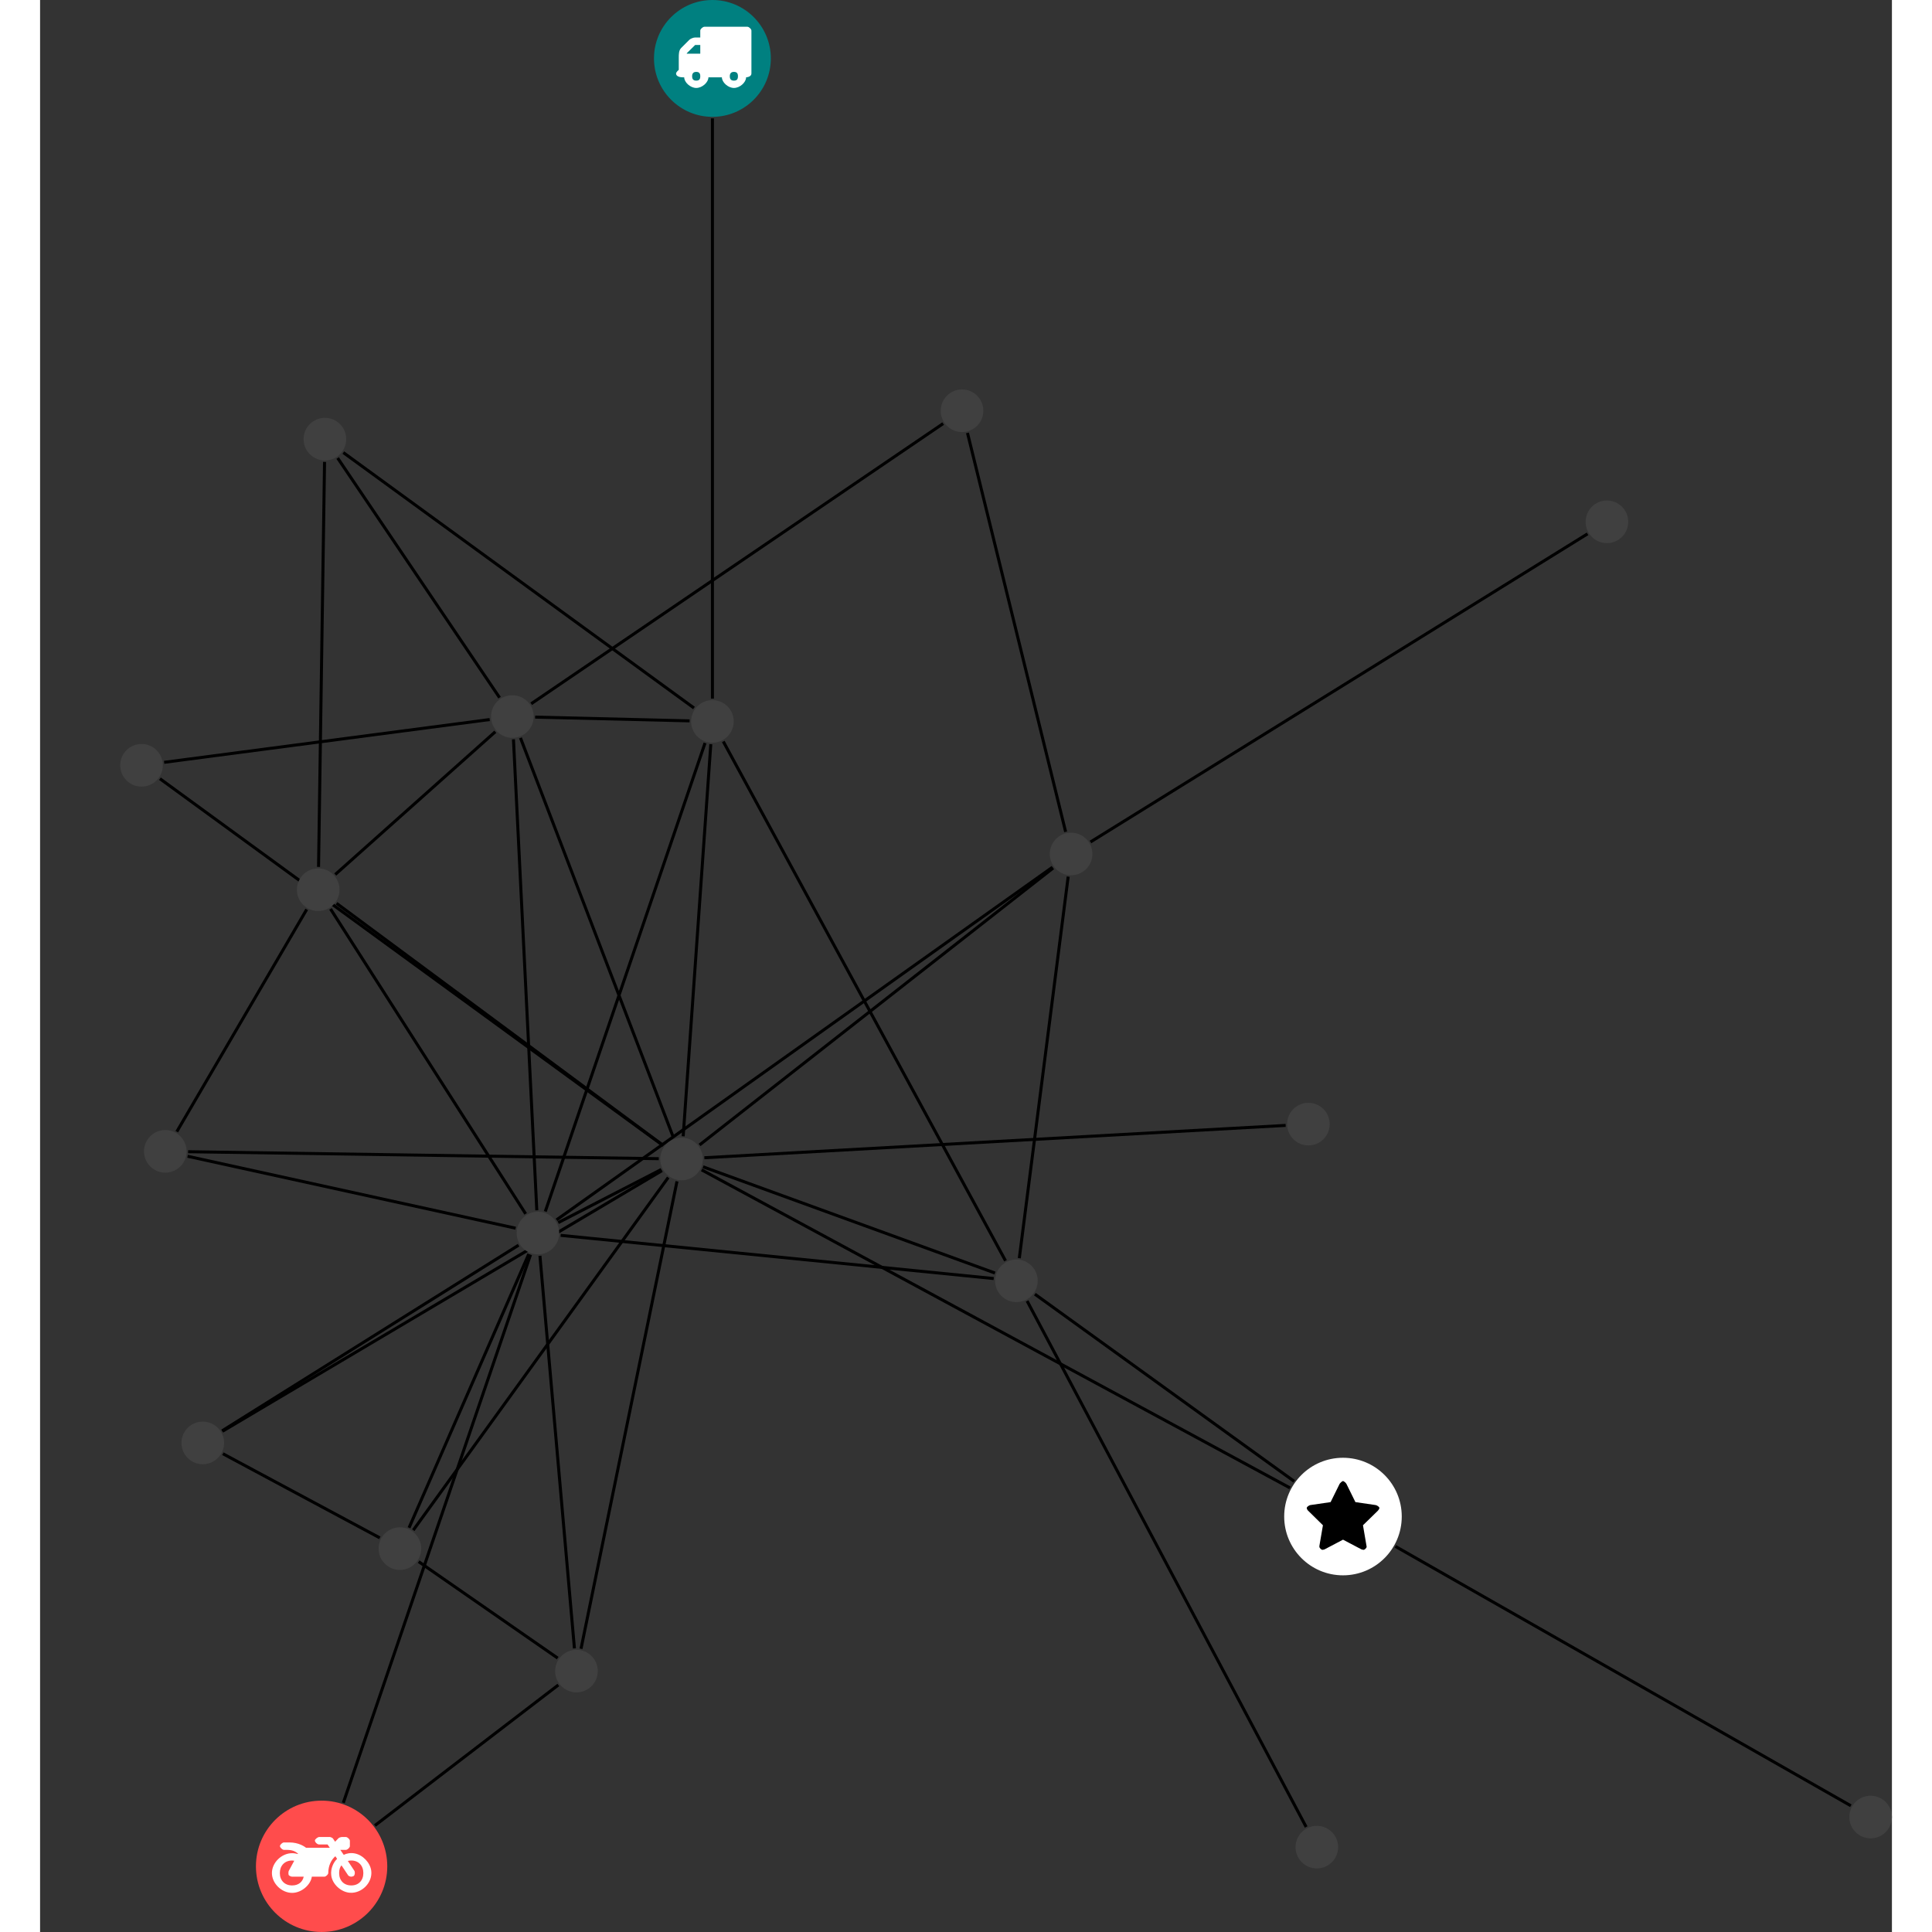 <?xml version="1.0" encoding="UTF-8"?>
<svg xmlns="http://www.w3.org/2000/svg" xmlns:xlink="http://www.w3.org/1999/xlink" width="255.563pt" height="255.563pt" viewBox="-10.602 0.000 244.961 255.563" version="1.1">
<rect x="-10.602" y="0.000" width="244.961" height="255.563" fill="#333333" stroke="none"/>
<defs>
<g>
<symbol overflow="visible" id="glyph0-0">
<path style="stroke:none;" d="M 1.422 -0.75 L 1.422 -7.922 L 3.562 -7.922 L 3.562 -0.891 L 1.422 -0.891 Z M 0.625 0 L 4.531 0 L 4.531 -8.812 L 0.438 -8.812 L 0.438 0 Z M 0.625 0 "/>
</symbol>
<symbol overflow="visible" id="glyph0-1">
<path style="stroke:none;" d="M 3.375 -0.844 C 3.375 -0.453 3.234 -0.266 2.844 -0.266 C 2.469 -0.266 2.297 -0.453 2.297 -0.844 C 2.297 -1.219 2.469 -1.422 2.844 -1.422 C 3.234 -1.422 3.375 -1.219 3.375 -0.844 Z M 1.594 -3.688 L 1.594 -3.859 C 1.594 -3.875 1.578 -3.875 1.594 -3.891 L 2.688 -4.969 C 2.703 -5 2.656 -4.984 2.688 -4.984 L 3.375 -4.984 L 3.375 -3.828 L 1.594 -3.828 Z M 8.359 -0.844 C 8.359 -0.453 8.219 -0.266 7.828 -0.266 C 7.453 -0.266 7.281 -0.453 7.281 -0.844 C 7.281 -1.219 7.453 -1.422 7.828 -1.422 C 8.219 -1.422 8.359 -1.219 8.359 -0.844 Z M 10.141 -6.891 C 10.141 -7.094 9.812 -7.391 9.609 -7.391 L 3.922 -7.391 C 3.719 -7.391 3.375 -7.094 3.375 -6.891 L 3.375 -5.969 L 2.672 -5.969 C 2.469 -5.969 2.078 -5.812 1.938 -5.672 L 0.844 -4.578 C 0.531 -4.266 0.531 -3.734 0.531 -3.328 L 0.531 -1.688 C 0.516 -1.688 0.172 -1.391 0.172 -1.203 C 0.172 -0.781 0.781 -0.703 1.062 -0.703 L 1.25 -0.703 C 1.25 -0.047 2.062 0.703 2.844 0.703 C 3.641 0.703 4.453 -0.047 4.453 -0.703 L 6.234 -0.703 C 6.234 -0.047 7.047 0.703 7.828 0.703 C 8.625 0.703 9.438 -0.047 9.438 -0.703 C 9.547 -0.703 10.141 -0.781 10.141 -1.203 Z M 10.141 -6.891 "/>
</symbol>
<symbol overflow="visible" id="glyph0-2">
<path style="stroke:none;" d="M 12.969 -2.906 C 12.844 -3.984 11.859 -5.016 10.781 -5.219 C 10.234 -5.328 9.703 -5.219 9.328 -5.031 L 8.875 -5.688 L 9.609 -5.688 C 9.812 -5.688 10.141 -5.984 10.141 -6.188 L 10.141 -6.891 C 10.141 -7.094 9.812 -7.391 9.609 -7.391 L 9.047 -7.391 C 8.969 -7.391 8.734 -7.312 8.656 -7.25 L 8.188 -6.766 L 7.891 -7.203 C 7.828 -7.281 7.594 -7.391 7.484 -7.391 L 6.078 -7.391 C 5.906 -7.391 5.547 -7.125 5.516 -6.953 C 5.484 -6.734 5.828 -6.406 6.047 -6.406 L 7.188 -6.406 L 7.484 -5.969 L 4.344 -5.969 C 4.141 -6.125 3.375 -6.672 2.141 -6.672 L 1.422 -6.672 C 1.219 -6.672 0.891 -6.375 0.891 -6.188 C 0.891 -5.984 1.219 -5.688 1.422 -5.688 L 1.781 -5.688 C 2.484 -5.688 2.906 -5.516 3.281 -5.188 L 3.25 -5.141 C 3.078 -5.188 2.797 -5.25 2.5 -5.25 C 1.109 -5.25 -0.172 -4 -0.172 -2.625 C -0.172 -1.25 1.109 0 2.5 0 C 3.75 0 4.953 -1.062 5.109 -2.141 L 6.766 -2.141 C 6.969 -2.141 7.281 -2.438 7.281 -2.625 C 7.281 -3.609 7.688 -4.391 8.219 -4.844 L 8.453 -4.5 C 7.969 -4.062 7.578 -3.203 7.672 -2.359 C 7.781 -1.172 8.969 -0.094 10.141 -0.016 C 11.703 0.094 13.156 -1.344 12.969 -2.906 Z M 2.5 -0.984 C 1.516 -0.984 0.875 -1.641 0.875 -2.625 C 0.875 -3.594 1.516 -4.281 2.5 -4.281 C 2.672 -4.281 2.844 -4.234 2.781 -4.25 L 2.047 -2.891 C 2 -2.781 2 -2.469 2.047 -2.359 C 2.125 -2.25 2.375 -2.141 2.5 -2.141 L 4.031 -2.141 C 3.891 -1.453 3.344 -0.984 2.5 -0.984 Z M 10.328 -0.984 C 9.344 -0.984 8.719 -1.641 8.719 -2.625 C 8.719 -3.109 8.859 -3.469 9.031 -3.641 L 9.906 -2.328 C 9.969 -2.219 10.203 -2.141 10.328 -2.141 C 10.391 -2.141 10.594 -2.188 10.641 -2.234 C 10.812 -2.344 10.844 -2.75 10.734 -2.922 L 9.875 -4.219 C 9.859 -4.219 10.094 -4.281 10.328 -4.281 C 11.297 -4.281 11.922 -3.594 11.922 -2.625 C 11.922 -1.641 11.297 -0.984 10.328 -0.984 Z M 10.328 -0.984 "/>
</symbol>
<symbol overflow="visible" id="glyph0-3">
<path style="stroke:none;" d="M 9.438 -5.078 C 9.438 -5.25 9.078 -5.453 8.938 -5.469 L 6.266 -5.859 L 5.078 -8.266 C 5.031 -8.375 4.75 -8.641 4.625 -8.641 C 4.5 -8.641 4.234 -8.375 4.172 -8.266 L 2.984 -5.859 L 0.312 -5.469 C 0.172 -5.453 -0.172 -5.25 -0.172 -5.078 C -0.172 -4.969 -0.062 -4.781 0.016 -4.719 L 1.969 -2.797 L 1.5 -0.062 C 1.5 -0.016 1.5 0.016 1.5 0.047 C 1.5 0.203 1.75 0.453 1.906 0.453 C 1.984 0.453 2.188 0.406 2.25 0.359 L 4.625 -0.891 L 7 0.359 C 7.062 0.406 7.266 0.453 7.344 0.453 C 7.5 0.453 7.75 0.203 7.75 0.047 C 7.75 0.016 7.75 -0.016 7.734 -0.062 L 7.266 -2.797 L 9.234 -4.719 C 9.297 -4.781 9.438 -4.969 9.438 -5.078 Z M 9.438 -5.078 "/>
</symbol>
</g>
<clipPath id="clip1">
  <path d="M 163 198 L 234.359 198 L 234.359 245 L 163 245 Z M 163 198 "/>
</clipPath>
<clipPath id="clip2">
  <path d="M 17 238 L 36 238 L 36 255.562 L 17 255.562 Z M 17 238 "/>
</clipPath>
<clipPath id="clip3">
  <path d="M 228 237 L 234.359 237 L 234.359 244 L 228 244 Z M 228 237 "/>
</clipPath>
</defs>
<g id="surface1">
<path style="fill:none;stroke-width:0.399;stroke-linecap:butt;stroke-linejoin:miter;stroke:rgb(0%,0%,0%);stroke-opacity:1;stroke-miterlimit:10;" d="M 0.002 -7.928 L 0.002 -84.686 " transform="matrix(1,0,0,-1,78.334,7.728)"/>
<path style="fill:none;stroke-width:0.399;stroke-linecap:butt;stroke-linejoin:miter;stroke:rgb(0%,0%,0%);stroke-opacity:1;stroke-miterlimit:10;" d="M 115.76 -62.889 L 50.01 -103.647 " transform="matrix(1,0,0,-1,78.334,7.728)"/>
<path style="fill:none;stroke-width:0.399;stroke-linecap:butt;stroke-linejoin:miter;stroke:rgb(0%,0%,0%);stroke-opacity:1;stroke-miterlimit:10;" d="M 75.826 -141.139 L -1.064 -145.417 " transform="matrix(1,0,0,-1,78.334,7.728)"/>
<path style="fill:none;stroke-width:0.399;stroke-linecap:butt;stroke-linejoin:miter;stroke:rgb(0%,0%,0%);stroke-opacity:1;stroke-miterlimit:10;" d="M -44.643 -233.749 L -20.381 -215.159 " transform="matrix(1,0,0,-1,78.334,7.728)"/>
<path style="fill:none;stroke-width:0.399;stroke-linecap:butt;stroke-linejoin:miter;stroke:rgb(0%,0%,0%);stroke-opacity:1;stroke-miterlimit:10;" d="M -48.822 -230.741 L -24.057 -158.237 " transform="matrix(1,0,0,-1,78.334,7.728)"/>
<path style="fill:none;stroke-width:0.399;stroke-linecap:butt;stroke-linejoin:miter;stroke:rgb(0%,0%,0%);stroke-opacity:1;stroke-miterlimit:10;" d="M 78.541 -233.944 L 41.627 -164.362 " transform="matrix(1,0,0,-1,78.334,7.728)"/>
<path style="fill:none;stroke-width:0.399;stroke-linecap:butt;stroke-linejoin:miter;stroke:rgb(0%,0%,0%);stroke-opacity:1;stroke-miterlimit:10;" d="M 33.74 -49.538 L 46.725 -102.307 " transform="matrix(1,0,0,-1,78.334,7.728)"/>
<path style="fill:none;stroke-width:0.399;stroke-linecap:butt;stroke-linejoin:miter;stroke:rgb(0%,0%,0%);stroke-opacity:1;stroke-miterlimit:10;" d="M 30.521 -48.303 L -23.971 -85.362 " transform="matrix(1,0,0,-1,78.334,7.728)"/>
<path style="fill:none;stroke-width:0.399;stroke-linecap:butt;stroke-linejoin:miter;stroke:rgb(0%,0%,0%);stroke-opacity:1;stroke-miterlimit:10;" d="M 47.061 -108.229 L 40.596 -158.702 " transform="matrix(1,0,0,-1,78.334,7.728)"/>
<path style="fill:none;stroke-width:0.399;stroke-linecap:butt;stroke-linejoin:miter;stroke:rgb(0%,0%,0%);stroke-opacity:1;stroke-miterlimit:10;" d="M 44.986 -106.983 L -20.619 -153.635 " transform="matrix(1,0,0,-1,78.334,7.728)"/>
<path style="fill:none;stroke-width:0.399;stroke-linecap:butt;stroke-linejoin:miter;stroke:rgb(0%,0%,0%);stroke-opacity:1;stroke-miterlimit:10;" d="M 45.068 -107.096 L -1.701 -143.725 " transform="matrix(1,0,0,-1,78.334,7.728)"/>
<g clip-path="url(#clip1)" clip-rule="nonzero">
<path style="fill:none;stroke-width:0.399;stroke-linecap:butt;stroke-linejoin:miter;stroke:rgb(0%,0%,0%);stroke-opacity:1;stroke-miterlimit:10;" d="M 90.346 -196.827 L 150.588 -231.135 " transform="matrix(1,0,0,-1,78.334,7.728)"/>
</g>
<path style="fill:none;stroke-width:0.399;stroke-linecap:butt;stroke-linejoin:miter;stroke:rgb(0%,0%,0%);stroke-opacity:1;stroke-miterlimit:10;" d="M 76.947 -188.213 L 42.658 -163.463 " transform="matrix(1,0,0,-1,78.334,7.728)"/>
<path style="fill:none;stroke-width:0.399;stroke-linecap:butt;stroke-linejoin:miter;stroke:rgb(0%,0%,0%);stroke-opacity:1;stroke-miterlimit:10;" d="M 76.396 -189.088 L -1.424 -147.022 " transform="matrix(1,0,0,-1,78.334,7.728)"/>
<path style="fill:none;stroke-width:0.399;stroke-linecap:butt;stroke-linejoin:miter;stroke:rgb(0%,0%,0%);stroke-opacity:1;stroke-miterlimit:10;" d="M -51.307 -53.377 L -52.1 -106.944 " transform="matrix(1,0,0,-1,78.334,7.728)"/>
<path style="fill:none;stroke-width:0.399;stroke-linecap:butt;stroke-linejoin:miter;stroke:rgb(0%,0%,0%);stroke-opacity:1;stroke-miterlimit:10;" d="M -48.822 -52.139 L -2.439 -85.924 " transform="matrix(1,0,0,-1,78.334,7.728)"/>
<path style="fill:none;stroke-width:0.399;stroke-linecap:butt;stroke-linejoin:miter;stroke:rgb(0%,0%,0%);stroke-opacity:1;stroke-miterlimit:10;" d="M -49.572 -52.862 L -28.154 -84.557 " transform="matrix(1,0,0,-1,78.334,7.728)"/>
<path style="fill:none;stroke-width:0.399;stroke-linecap:butt;stroke-linejoin:miter;stroke:rgb(0%,0%,0%);stroke-opacity:1;stroke-miterlimit:10;" d="M -72.525 -93.112 L -29.459 -87.452 " transform="matrix(1,0,0,-1,78.334,7.728)"/>
<path style="fill:none;stroke-width:0.399;stroke-linecap:butt;stroke-linejoin:miter;stroke:rgb(0%,0%,0%);stroke-opacity:1;stroke-miterlimit:10;" d="M -73.08 -95.28 L -6.514 -143.807 " transform="matrix(1,0,0,-1,78.334,7.728)"/>
<path style="fill:none;stroke-width:0.399;stroke-linecap:butt;stroke-linejoin:miter;stroke:rgb(0%,0%,0%);stroke-opacity:1;stroke-miterlimit:10;" d="M -64.756 -184.569 L -43.998 -195.698 " transform="matrix(1,0,0,-1,78.334,7.728)"/>
<path style="fill:none;stroke-width:0.399;stroke-linecap:butt;stroke-linejoin:miter;stroke:rgb(0%,0%,0%);stroke-opacity:1;stroke-miterlimit:10;" d="M -64.857 -181.542 L -25.639 -156.983 " transform="matrix(1,0,0,-1,78.334,7.728)"/>
<path style="fill:none;stroke-width:0.399;stroke-linecap:butt;stroke-linejoin:miter;stroke:rgb(0%,0%,0%);stroke-opacity:1;stroke-miterlimit:10;" d="M -64.818 -181.604 L -6.674 -147.124 " transform="matrix(1,0,0,-1,78.334,7.728)"/>
<path style="fill:none;stroke-width:0.399;stroke-linecap:butt;stroke-linejoin:miter;stroke:rgb(0%,0%,0%);stroke-opacity:1;stroke-miterlimit:10;" d="M -70.85 -141.967 L -53.666 -112.569 " transform="matrix(1,0,0,-1,78.334,7.728)"/>
<path style="fill:none;stroke-width:0.399;stroke-linecap:butt;stroke-linejoin:miter;stroke:rgb(0%,0%,0%);stroke-opacity:1;stroke-miterlimit:10;" d="M -69.424 -145.221 L -26.029 -154.737 " transform="matrix(1,0,0,-1,78.334,7.728)"/>
<path style="fill:none;stroke-width:0.399;stroke-linecap:butt;stroke-linejoin:miter;stroke:rgb(0%,0%,0%);stroke-opacity:1;stroke-miterlimit:10;" d="M -69.354 -144.62 L -7.096 -145.542 " transform="matrix(1,0,0,-1,78.334,7.728)"/>
<path style="fill:none;stroke-width:0.399;stroke-linecap:butt;stroke-linejoin:miter;stroke:rgb(0%,0%,0%);stroke-opacity:1;stroke-miterlimit:10;" d="M 38.771 -159.045 L 1.439 -90.354 " transform="matrix(1,0,0,-1,78.334,7.728)"/>
<path style="fill:none;stroke-width:0.399;stroke-linecap:butt;stroke-linejoin:miter;stroke:rgb(0%,0%,0%);stroke-opacity:1;stroke-miterlimit:10;" d="M 37.209 -161.397 L -20.076 -155.682 " transform="matrix(1,0,0,-1,78.334,7.728)"/>
<path style="fill:none;stroke-width:0.399;stroke-linecap:butt;stroke-linejoin:miter;stroke:rgb(0%,0%,0%);stroke-opacity:1;stroke-miterlimit:10;" d="M 37.377 -160.667 L -1.24 -146.616 " transform="matrix(1,0,0,-1,78.334,7.728)"/>
<path style="fill:none;stroke-width:0.399;stroke-linecap:butt;stroke-linejoin:miter;stroke:rgb(0%,0%,0%);stroke-opacity:1;stroke-miterlimit:10;" d="M -50.518 -112.502 L -24.705 -152.838 " transform="matrix(1,0,0,-1,78.334,7.728)"/>
<path style="fill:none;stroke-width:0.399;stroke-linecap:butt;stroke-linejoin:miter;stroke:rgb(0%,0%,0%);stroke-opacity:1;stroke-miterlimit:10;" d="M -49.893 -107.952 L -28.717 -89.065 " transform="matrix(1,0,0,-1,78.334,7.728)"/>
<path style="fill:none;stroke-width:0.399;stroke-linecap:butt;stroke-linejoin:miter;stroke:rgb(0%,0%,0%);stroke-opacity:1;stroke-miterlimit:10;" d="M -49.721 -111.76 L -6.502 -143.788 " transform="matrix(1,0,0,-1,78.334,7.728)"/>
<path style="fill:none;stroke-width:0.399;stroke-linecap:butt;stroke-linejoin:miter;stroke:rgb(0%,0%,0%);stroke-opacity:1;stroke-miterlimit:10;" d="M -20.467 -211.604 L -38.857 -198.846 " transform="matrix(1,0,0,-1,78.334,7.728)"/>
<path style="fill:none;stroke-width:0.399;stroke-linecap:butt;stroke-linejoin:miter;stroke:rgb(0%,0%,0%);stroke-opacity:1;stroke-miterlimit:10;" d="M -18.252 -210.319 L -22.814 -158.389 " transform="matrix(1,0,0,-1,78.334,7.728)"/>
<path style="fill:none;stroke-width:0.399;stroke-linecap:butt;stroke-linejoin:miter;stroke:rgb(0%,0%,0%);stroke-opacity:1;stroke-miterlimit:10;" d="M -17.381 -210.37 L -4.686 -148.542 " transform="matrix(1,0,0,-1,78.334,7.728)"/>
<path style="fill:none;stroke-width:0.399;stroke-linecap:butt;stroke-linejoin:miter;stroke:rgb(0%,0%,0%);stroke-opacity:1;stroke-miterlimit:10;" d="M -40.127 -194.362 L -24.291 -158.147 " transform="matrix(1,0,0,-1,78.334,7.728)"/>
<path style="fill:none;stroke-width:0.399;stroke-linecap:butt;stroke-linejoin:miter;stroke:rgb(0%,0%,0%);stroke-opacity:1;stroke-miterlimit:10;" d="M -39.568 -194.678 L -5.846 -148.03 " transform="matrix(1,0,0,-1,78.334,7.728)"/>
<path style="fill:none;stroke-width:0.399;stroke-linecap:butt;stroke-linejoin:miter;stroke:rgb(0%,0%,0%);stroke-opacity:1;stroke-miterlimit:10;" d="M -0.975 -90.557 L -22.107 -152.526 " transform="matrix(1,0,0,-1,78.334,7.728)"/>
<path style="fill:none;stroke-width:0.399;stroke-linecap:butt;stroke-linejoin:miter;stroke:rgb(0%,0%,0%);stroke-opacity:1;stroke-miterlimit:10;" d="M -3.018 -87.627 L -23.451 -87.131 " transform="matrix(1,0,0,-1,78.334,7.728)"/>
<path style="fill:none;stroke-width:0.399;stroke-linecap:butt;stroke-linejoin:miter;stroke:rgb(0%,0%,0%);stroke-opacity:1;stroke-miterlimit:10;" d="M -0.213 -90.713 L -3.865 -142.577 " transform="matrix(1,0,0,-1,78.334,7.728)"/>
<path style="fill:none;stroke-width:0.399;stroke-linecap:butt;stroke-linejoin:miter;stroke:rgb(0%,0%,0%);stroke-opacity:1;stroke-miterlimit:10;" d="M -23.229 -152.37 L -26.318 -90.069 " transform="matrix(1,0,0,-1,78.334,7.728)"/>
<path style="fill:none;stroke-width:0.399;stroke-linecap:butt;stroke-linejoin:miter;stroke:rgb(0%,0%,0%);stroke-opacity:1;stroke-miterlimit:10;" d="M -20.396 -153.999 L -6.76 -146.967 " transform="matrix(1,0,0,-1,78.334,7.728)"/>
<path style="fill:none;stroke-width:0.399;stroke-linecap:butt;stroke-linejoin:miter;stroke:rgb(0%,0%,0%);stroke-opacity:1;stroke-miterlimit:10;" d="M -25.389 -89.877 L -5.154 -142.764 " transform="matrix(1,0,0,-1,78.334,7.728)"/>
<path style=" stroke:none;fill-rule:nonzero;fill:rgb(0%,50%,50%);fill-opacity:1;" d="M 86.062 7.727 C 86.062 3.461 82.602 0 78.336 0 C 74.066 0 70.605 3.461 70.605 7.727 C 70.605 11.996 74.066 15.457 78.336 15.457 C 82.602 15.457 86.062 11.996 86.062 7.727 Z M 86.062 7.727 "/>
<g style="fill:rgb(100%,100%,100%);fill-opacity:1;">
  <use xlink:href="#glyph0-1" x="73.353" y="10.931"/>
</g>
<path style=" stroke:none;fill-rule:nonzero;fill:rgb(25%,25%,25%);fill-opacity:1;" d="M 199.477 69.027 C 199.477 67.469 198.215 66.207 196.66 66.207 C 195.102 66.207 193.84 67.469 193.84 69.027 C 193.84 70.582 195.102 71.844 196.66 71.844 C 198.215 71.844 199.477 70.582 199.477 69.027 Z M 199.477 69.027 "/>
<path style=" stroke:none;fill-rule:nonzero;fill:rgb(25%,25%,25%);fill-opacity:1;" d="M 159.988 148.699 C 159.988 147.141 158.727 145.879 157.172 145.879 C 155.617 145.879 154.355 147.141 154.355 148.699 C 154.355 150.254 155.617 151.516 157.172 151.516 C 158.727 151.516 159.988 150.254 159.988 148.699 Z M 159.988 148.699 "/>
<g clip-path="url(#clip2)" clip-rule="nonzero">
<path style=" stroke:none;fill-rule:nonzero;fill:rgb(100%,29.999%,29.999%);fill-opacity:1;" d="M 35.324 246.875 C 35.324 242.078 31.438 238.188 26.641 238.188 C 21.84 238.188 17.953 242.078 17.953 246.875 C 17.953 251.672 21.84 255.562 26.641 255.562 C 31.438 255.562 35.324 251.672 35.324 246.875 Z M 35.324 246.875 "/>
</g>
<g style="fill:rgb(100%,100%,100%);fill-opacity:1;">
  <use xlink:href="#glyph0-2" x="20.238" y="250.388"/>
</g>
<path style=" stroke:none;fill-rule:nonzero;fill:rgb(25%,25%,25%);fill-opacity:1;" d="M 161.105 244.336 C 161.105 242.781 159.844 241.52 158.285 241.52 C 156.73 241.52 155.469 242.781 155.469 244.336 C 155.469 245.891 156.73 247.152 158.285 247.152 C 159.844 247.152 161.105 245.891 161.105 244.336 Z M 161.105 244.336 "/>
<path style=" stroke:none;fill-rule:nonzero;fill:rgb(25%,25%,25%);fill-opacity:1;" d="M 114.172 54.336 C 114.172 52.777 112.91 51.516 111.352 51.516 C 109.797 51.516 108.535 52.777 108.535 54.336 C 108.535 55.891 109.797 57.152 111.352 57.152 C 112.91 57.152 114.172 55.891 114.172 54.336 Z M 114.172 54.336 "/>
<path style=" stroke:none;fill-rule:nonzero;fill:rgb(25%,25%,25%);fill-opacity:1;" d="M 128.598 112.965 C 128.598 111.406 127.336 110.145 125.777 110.145 C 124.223 110.145 122.961 111.406 122.961 112.965 C 122.961 114.52 124.223 115.781 125.777 115.781 C 127.336 115.781 128.598 114.52 128.598 112.965 Z M 128.598 112.965 "/>
<path style=" stroke:none;fill-rule:nonzero;fill:rgb(100%,100%,100%);fill-opacity:1;" d="M 169.52 200.605 C 169.52 196.312 166.039 192.832 161.746 192.832 C 157.453 192.832 153.969 196.312 153.969 200.605 C 153.969 204.902 157.453 208.383 161.746 208.383 C 166.039 208.383 169.52 204.902 169.52 200.605 Z M 169.52 200.605 "/>
<g style="fill:rgb(0%,0%,0%);fill-opacity:1;">
  <use xlink:href="#glyph0-3" x="157.124" y="204.557"/>
</g>
<path style=" stroke:none;fill-rule:nonzero;fill:rgb(25%,25%,25%);fill-opacity:1;" d="M 29.891 58.09 C 29.891 56.531 28.629 55.27 27.074 55.27 C 25.516 55.27 24.254 56.531 24.254 58.09 C 24.254 59.645 25.516 60.906 27.074 60.906 C 28.629 60.906 29.891 59.645 29.891 58.09 Z M 29.891 58.09 "/>
<g clip-path="url(#clip3)" clip-rule="nonzero">
<path style=" stroke:none;fill-rule:nonzero;fill:rgb(25%,25%,25%);fill-opacity:1;" d="M 234.359 240.355 C 234.359 238.797 233.098 237.535 231.539 237.535 C 229.984 237.535 228.723 238.797 228.723 240.355 C 228.723 241.91 229.984 243.172 231.539 243.172 C 233.098 243.172 234.359 241.91 234.359 240.355 Z M 234.359 240.355 "/>
</g>
<path style=" stroke:none;fill-rule:nonzero;fill:rgb(25%,25%,25%);fill-opacity:1;" d="M 5.637 101.23 C 5.637 99.676 4.375 98.414 2.816 98.414 C 1.262 98.414 0 99.676 0 101.23 C 0 102.789 1.262 104.051 2.816 104.051 C 4.375 104.051 5.637 102.789 5.637 101.23 Z M 5.637 101.23 "/>
<path style=" stroke:none;fill-rule:nonzero;fill:rgb(25%,25%,25%);fill-opacity:1;" d="M 13.738 190.867 C 13.738 189.312 12.477 188.051 10.918 188.051 C 9.363 188.051 8.102 189.312 8.102 190.867 C 8.102 192.426 9.363 193.688 10.918 193.688 C 12.477 193.688 13.738 192.426 13.738 190.867 Z M 13.738 190.867 "/>
<path style=" stroke:none;fill-rule:nonzero;fill:rgb(25%,25%,25%);fill-opacity:1;" d="M 8.781 152.301 C 8.781 150.742 7.52 149.48 5.961 149.48 C 4.406 149.48 3.145 150.742 3.145 152.301 C 3.145 153.855 4.406 155.117 5.961 155.117 C 7.52 155.117 8.781 153.855 8.781 152.301 Z M 8.781 152.301 "/>
<path style=" stroke:none;fill-rule:nonzero;fill:rgb(25%,25%,25%);fill-opacity:1;" d="M 121.363 169.422 C 121.363 167.867 120.102 166.605 118.547 166.605 C 116.992 166.605 115.73 167.867 115.73 169.422 C 115.73 170.98 116.992 172.242 118.547 172.242 C 120.102 172.242 121.363 170.98 121.363 169.422 Z M 121.363 169.422 "/>
<path style=" stroke:none;fill-rule:nonzero;fill:rgb(25%,25%,25%);fill-opacity:1;" d="M 29.008 117.688 C 29.008 116.133 27.746 114.871 26.191 114.871 C 24.633 114.871 23.371 116.133 23.371 117.688 C 23.371 119.246 24.633 120.508 26.191 120.508 C 27.746 120.508 29.008 119.246 29.008 117.688 Z M 29.008 117.688 "/>
<path style=" stroke:none;fill-rule:nonzero;fill:rgb(25%,25%,25%);fill-opacity:1;" d="M 63.168 221.051 C 63.168 219.496 61.906 218.234 60.348 218.234 C 58.793 218.234 57.531 219.496 57.531 221.051 C 57.531 222.605 58.793 223.867 60.348 223.867 C 61.906 223.867 63.168 222.605 63.168 221.051 Z M 63.168 221.051 "/>
<path style=" stroke:none;fill-rule:nonzero;fill:rgb(25%,25%,25%);fill-opacity:1;" d="M 39.816 204.852 C 39.816 203.293 38.555 202.031 36.996 202.031 C 35.441 202.031 34.18 203.293 34.18 204.852 C 34.18 206.406 35.441 207.668 36.996 207.668 C 38.555 207.668 39.816 206.406 39.816 204.852 Z M 39.816 204.852 "/>
<path style=" stroke:none;fill-rule:nonzero;fill:rgb(25%,25%,25%);fill-opacity:1;" d="M 81.152 95.43 C 81.152 93.871 79.891 92.609 78.336 92.609 C 76.777 92.609 75.516 93.871 75.516 95.43 C 75.516 96.984 76.777 98.246 78.336 98.246 C 79.891 98.246 81.152 96.984 81.152 95.43 Z M 81.152 95.43 "/>
<path style=" stroke:none;fill-rule:nonzero;fill:rgb(25%,25%,25%);fill-opacity:1;" d="M 58.07 163.109 C 58.07 161.551 56.809 160.289 55.254 160.289 C 53.699 160.289 52.438 161.551 52.438 163.109 C 52.438 164.664 53.699 165.926 55.254 165.926 C 56.809 165.926 58.07 164.664 58.07 163.109 Z M 58.07 163.109 "/>
<path style=" stroke:none;fill-rule:nonzero;fill:rgb(25%,25%,25%);fill-opacity:1;" d="M 54.688 94.785 C 54.688 93.227 53.426 91.965 51.867 91.965 C 50.312 91.965 49.051 93.227 49.051 94.785 C 49.051 96.34 50.312 97.602 51.867 97.602 C 53.426 97.602 54.688 96.34 54.688 94.785 Z M 54.688 94.785 "/>
<path style=" stroke:none;fill-rule:nonzero;fill:rgb(25%,25%,25%);fill-opacity:1;" d="M 77.074 153.312 C 77.074 151.754 75.812 150.492 74.258 150.492 C 72.699 150.492 71.438 151.754 71.438 153.312 C 71.438 154.867 72.699 156.129 74.258 156.129 C 75.812 156.129 77.074 154.867 77.074 153.312 Z M 77.074 153.312 "/>
</g>
</svg>
